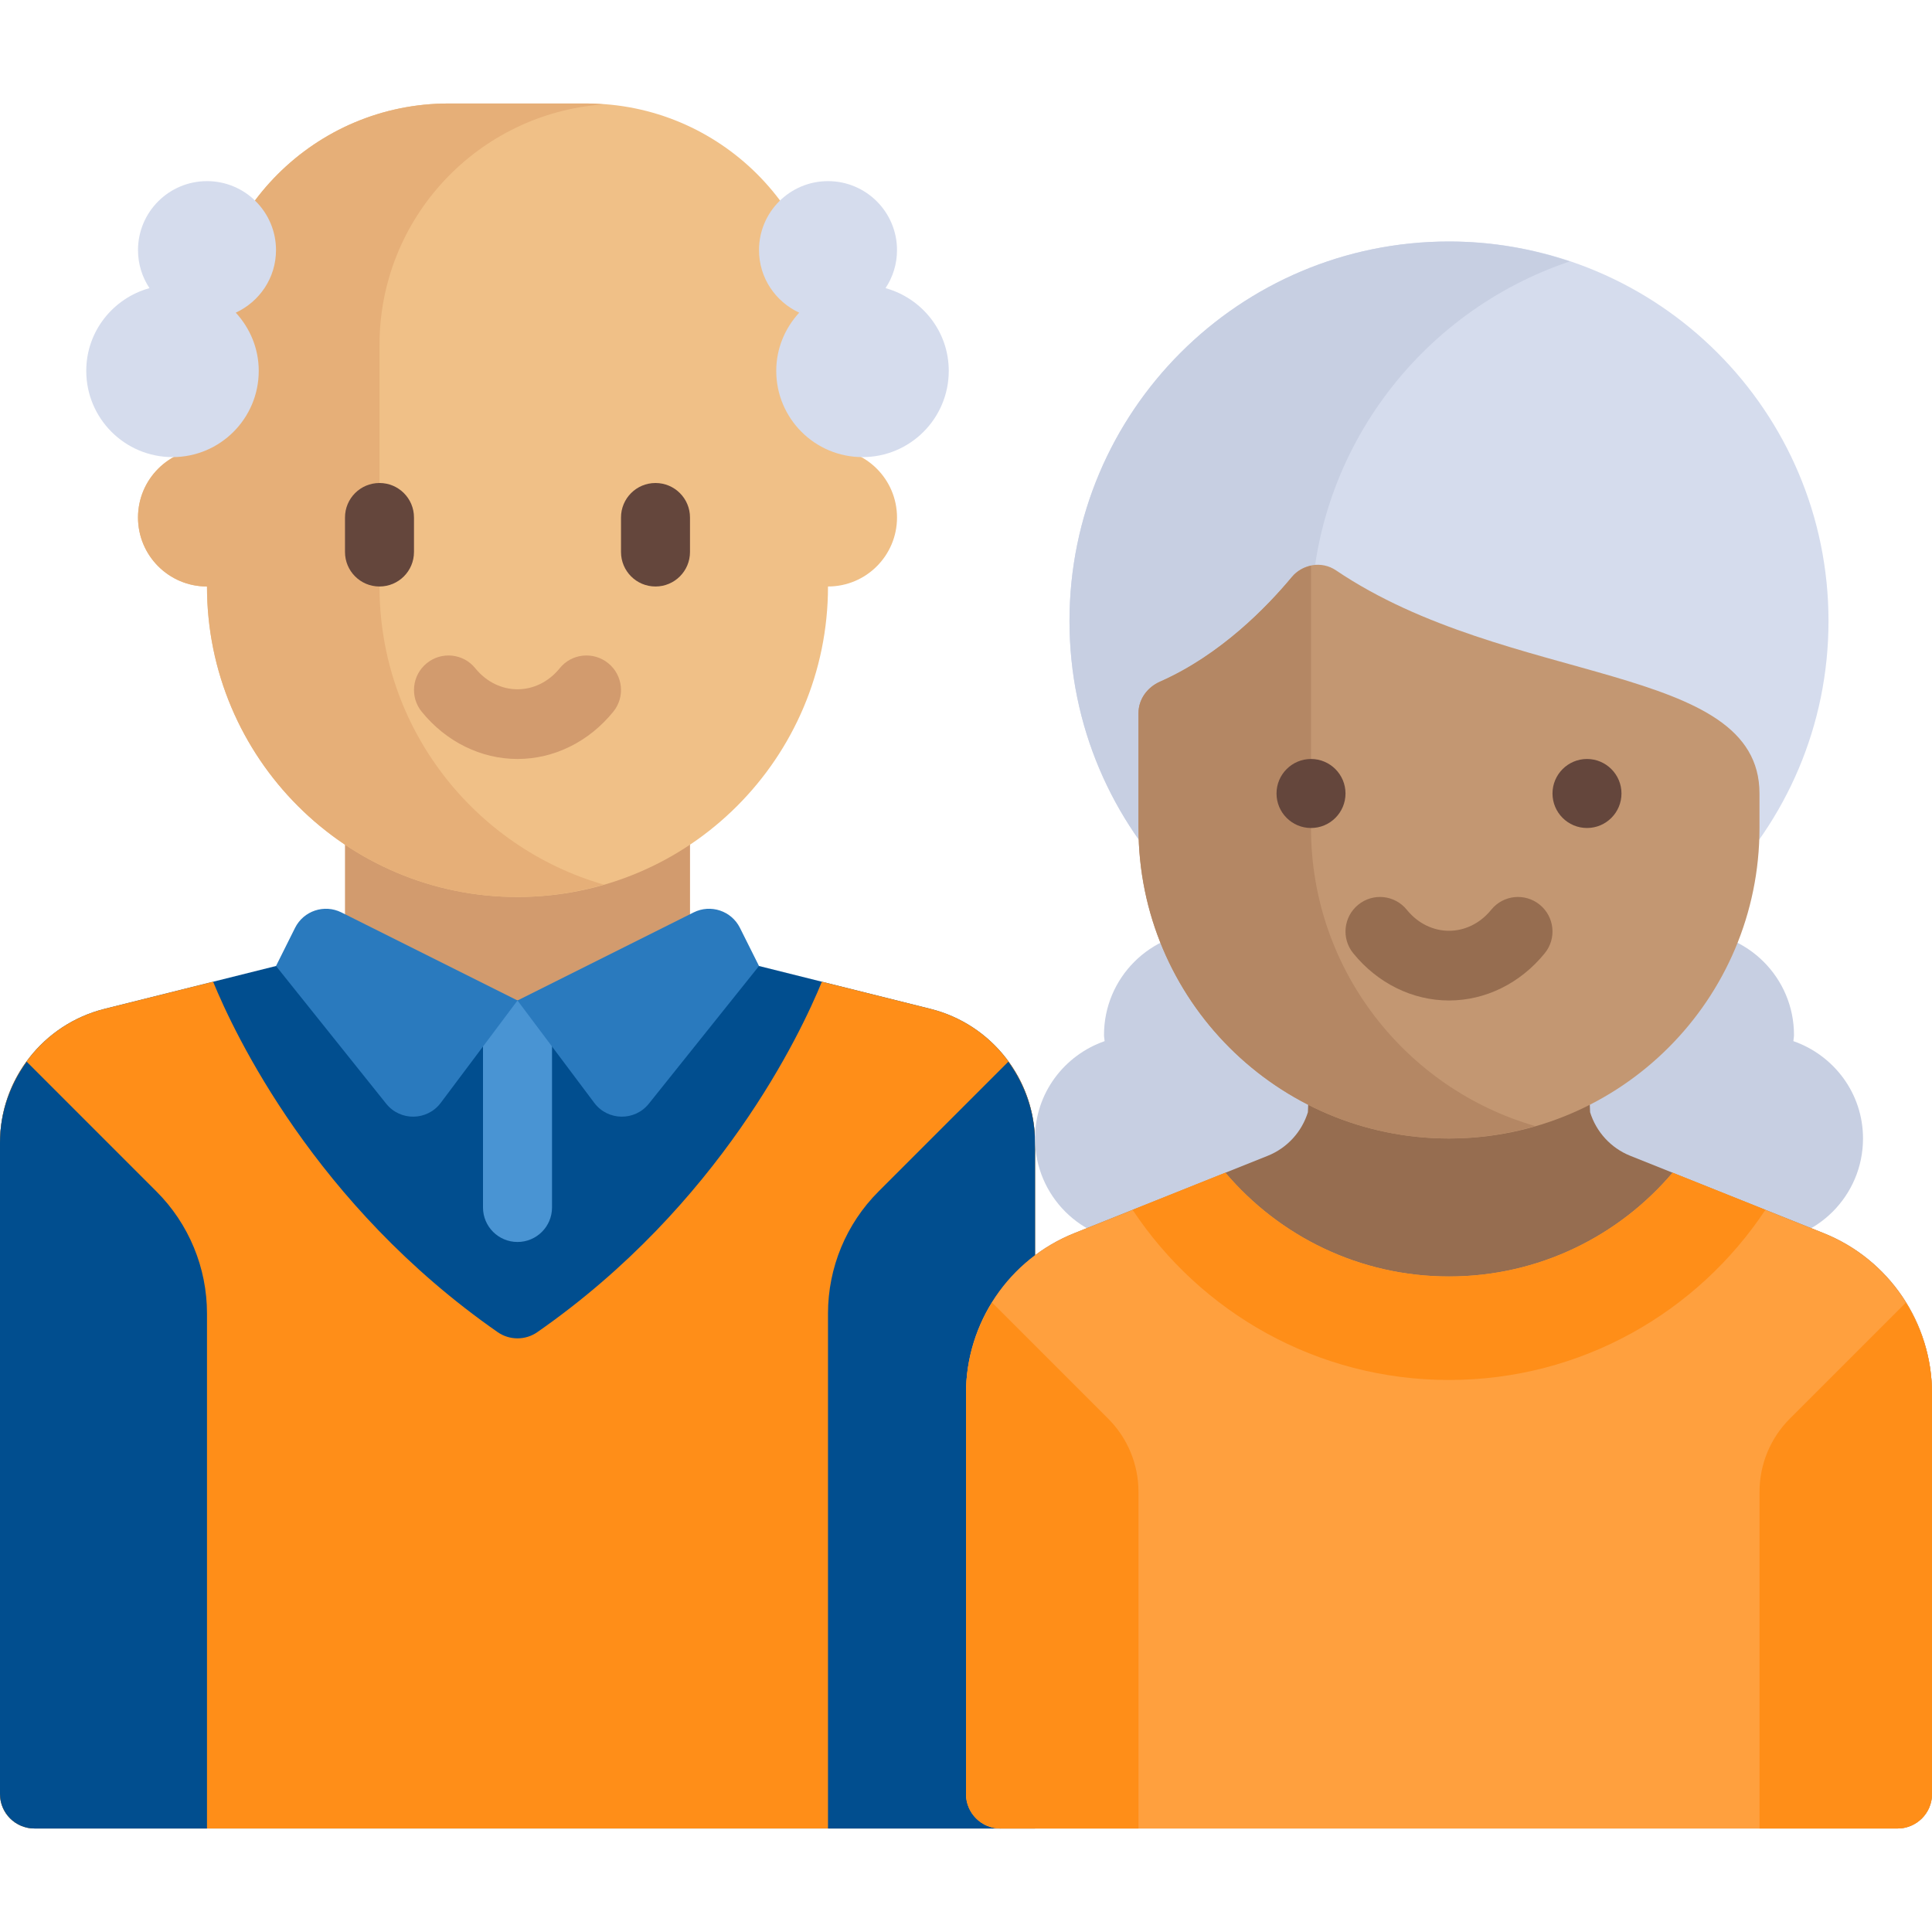 <svg width="65" height="65" viewBox="0 0 65 65" fill="none" xmlns="http://www.w3.org/2000/svg">
<path d="M31.305 33.942L25.536 32.5H9.286L3.517 33.942C1.45 34.459 0 36.316 0 38.446V60.357C0 60.998 0.52 61.517 1.161 61.517H33.661C34.302 61.517 34.822 60.998 34.822 60.357V38.446C34.822 36.316 33.371 34.459 31.305 33.942Z" fill="#014E8F"/>
<path d="M31.305 33.942L27.651 33.029C26.942 34.763 24.229 40.536 18.077 44.819C17.677 45.097 17.144 45.097 16.744 44.819C10.592 40.536 7.88 34.763 7.17 33.029L3.517 33.942C1.45 34.459 0 36.316 0 38.446V60.357C0 60.998 0.52 61.517 1.161 61.517H34.822V38.446C34.822 36.316 33.371 34.458 31.305 33.942Z" fill="#FF8E18"/>
<path d="M23.215 26.696H11.607V33.66H23.215V26.696Z" fill="#D29B6E"/>
<path d="M27.857 15.089V11.607C27.857 7.12 24.22 3.482 19.732 3.482H15.089C10.602 3.482 6.964 7.12 6.964 11.607V15.089C5.682 15.089 4.643 16.128 4.643 17.411C4.643 18.693 5.682 19.732 6.964 19.732C6.964 25.501 11.641 30.178 17.411 30.178C23.18 30.178 27.857 25.502 27.857 19.732C29.14 19.732 30.179 18.693 30.179 17.411C30.179 16.128 29.139 15.089 27.857 15.089Z" fill="#F0C087"/>
<path d="M12.768 19.732V11.607C12.768 7.316 16.097 3.81 20.312 3.511C20.12 3.498 19.928 3.482 19.732 3.482H15.089C10.602 3.482 6.964 7.12 6.964 11.607V15.089C5.682 15.089 4.643 16.128 4.643 17.411C4.643 18.693 5.682 19.732 6.964 19.732C6.964 25.501 11.641 30.178 17.411 30.178C18.419 30.178 19.39 30.028 20.313 29.762C15.957 28.503 12.768 24.493 12.768 19.732Z" fill="#E6AF78"/>
<path d="M17.411 25.535C16.182 25.535 15.008 24.956 14.188 23.945C13.783 23.448 13.861 22.716 14.358 22.313C14.857 21.908 15.588 21.984 15.99 22.483C16.757 23.426 18.065 23.426 18.831 22.483C19.233 21.984 19.963 21.908 20.463 22.313C20.961 22.716 21.038 23.448 20.633 23.945C19.814 24.956 18.639 25.535 17.411 25.535Z" fill="#D29B6E"/>
<path d="M12.768 19.732C12.126 19.732 11.607 19.213 11.607 18.571V17.41C11.607 16.769 12.126 16.25 12.768 16.25C13.409 16.25 13.928 16.769 13.928 17.41V18.571C13.928 19.213 13.409 19.732 12.768 19.732Z" fill="#64463C"/>
<path d="M22.053 19.732C21.412 19.732 20.893 19.213 20.893 18.571V17.41C20.893 16.769 21.412 16.25 22.053 16.25C22.695 16.25 23.214 16.769 23.214 17.41V18.571C23.214 19.213 22.695 19.732 22.053 19.732Z" fill="#64463C"/>
<path d="M9.286 8.415C9.286 7.133 8.246 6.094 6.964 6.094C5.682 6.094 4.643 7.133 4.643 8.415C4.643 8.888 4.786 9.327 5.029 9.694C3.805 10.034 2.902 11.145 2.902 12.477C2.902 14.08 4.201 15.379 5.804 15.379C7.406 15.379 8.705 14.08 8.705 12.477C8.705 11.72 8.408 11.036 7.932 10.519C8.729 10.151 9.286 9.35 9.286 8.415Z" fill="#D5DCED"/>
<path d="M25.536 8.415C25.536 7.133 26.575 6.094 27.857 6.094C29.139 6.094 30.179 7.133 30.179 8.415C30.179 8.888 30.036 9.327 29.793 9.694C31.017 10.034 31.92 11.145 31.92 12.477C31.92 14.08 30.621 15.379 29.018 15.379C27.415 15.379 26.116 14.08 26.116 12.477C26.116 11.72 26.413 11.036 26.889 10.519C26.092 10.151 25.536 9.35 25.536 8.415Z" fill="#D5DCED"/>
<path d="M5.264 40.086L0.898 35.719C0.334 36.493 0 37.436 0 38.446V60.357C0 60.998 0.52 61.518 1.161 61.518H6.964V44.189C6.964 42.65 6.353 41.174 5.264 40.086Z" fill="#014E8F"/>
<path d="M29.557 40.086L33.924 35.719C34.487 36.493 34.822 37.436 34.822 38.446V61.518H27.857V44.189C27.857 42.65 28.469 41.174 29.557 40.086Z" fill="#014E8F"/>
<path d="M17.411 41.785C16.77 41.785 16.25 41.266 16.25 40.625V33.66H18.572V40.625C18.572 41.266 18.052 41.785 17.411 41.785Z" fill="#4994D3"/>
<path d="M11.485 30.697L17.411 33.66L14.828 37.105C14.372 37.712 13.467 37.726 12.993 37.133L9.286 32.5L9.927 31.216C10.214 30.643 10.911 30.411 11.485 30.697Z" fill="#2A7ABE"/>
<path d="M23.337 30.697L17.411 33.66L19.994 37.105C20.449 37.712 21.355 37.726 21.829 37.133L25.536 32.5L24.894 31.216C24.608 30.643 23.91 30.411 23.337 30.697Z" fill="#2A7ABE"/>
<path d="M56.875 31.339C58.798 31.339 60.357 32.898 60.357 34.821C60.357 34.892 60.341 34.958 60.336 35.028C61.696 35.502 62.679 36.782 62.679 38.303C62.679 40.227 61.12 41.786 59.197 41.786H53.393V34.821C53.393 32.898 54.952 31.339 56.875 31.339Z" fill="#C7CFE2"/>
<path d="M40.625 31.339C38.702 31.339 37.143 32.898 37.143 34.821C37.143 34.892 37.159 34.958 37.164 35.028C35.804 35.502 34.821 36.782 34.821 38.303C34.821 40.227 36.38 41.786 38.303 41.786H44.107V34.821C44.107 32.898 42.548 31.339 40.625 31.339Z" fill="#C7CFE2"/>
<path d="M61.352 41.487L54.852 38.887C54.191 38.623 53.701 38.076 53.497 37.419L53.393 34.821H44.107L44.003 37.419C43.799 38.077 43.309 38.623 42.648 38.887L36.148 41.487C33.945 42.368 32.5 44.502 32.5 46.876V60.357C32.5 60.998 33.02 61.518 33.661 61.518L63.839 61.518C64.48 61.518 65 60.998 65 60.357V46.876C65 44.502 63.555 42.368 61.352 41.487Z" fill="#966D50"/>
<path d="M61.352 41.486L56.273 39.455C54.463 41.588 51.767 42.946 48.75 42.946C45.733 42.946 43.037 41.588 41.227 39.455L36.148 41.486C33.945 42.368 32.5 44.502 32.5 46.875V60.357C32.5 60.998 33.02 61.518 33.661 61.518L63.839 61.517C64.48 61.517 65 60.998 65 60.356V46.875C65 44.502 63.555 42.368 61.352 41.486Z" fill="#FFA03E"/>
<path d="M48.75 33.66C55.801 33.66 61.518 27.944 61.518 20.893C61.518 13.841 55.801 8.125 48.75 8.125C41.699 8.125 35.982 13.841 35.982 20.893C35.982 27.944 41.699 33.66 48.75 33.66Z" fill="#D5DCED"/>
<path d="M44.107 20.893C44.107 15.263 47.755 10.495 52.812 8.796C51.535 8.367 50.172 8.125 48.75 8.125C41.699 8.125 35.982 13.841 35.982 20.893C35.982 27.944 41.699 33.66 48.75 33.66C50.172 33.66 51.535 33.418 52.812 32.989C47.755 31.291 44.107 26.522 44.107 20.893Z" fill="#C7CFE2"/>
<path d="M48.75 38.303C42.981 38.303 38.303 33.626 38.303 27.857V23.993C38.303 23.523 38.6 23.122 39.03 22.932C41.07 22.032 42.638 20.406 43.462 19.415C43.829 18.972 44.47 18.866 44.947 19.188C50.763 23.118 59.196 22.271 59.196 26.696V27.857C59.197 33.626 54.519 38.303 48.75 38.303Z" fill="#C39772"/>
<path d="M44.107 27.857V19.035C43.863 19.086 43.632 19.21 43.462 19.415C42.638 20.407 41.07 22.032 39.03 22.933C38.601 23.122 38.304 23.524 38.304 23.993V27.857C38.304 33.627 42.981 38.303 48.75 38.303C49.758 38.303 50.73 38.153 51.652 37.886C47.296 36.628 44.107 32.618 44.107 27.857Z" fill="#B48764"/>
<path d="M48.75 33.66C47.521 33.66 46.347 33.081 45.527 32.07C45.123 31.573 45.2 30.841 45.697 30.438C46.196 30.032 46.926 30.109 47.33 30.608C48.096 31.551 49.404 31.551 50.17 30.608C50.573 30.109 51.303 30.032 51.803 30.438C52.3 30.841 52.377 31.573 51.972 32.07C51.153 33.081 49.979 33.66 48.75 33.66Z" fill="#966D50"/>
<path d="M53.393 25.535C52.752 25.535 52.232 26.056 52.232 26.696C52.232 27.337 52.752 27.857 53.393 27.857C54.033 27.857 54.553 27.337 54.553 26.696C54.553 26.056 54.033 25.535 53.393 25.535Z" fill="#64463C"/>
<path d="M44.107 25.535C43.467 25.535 42.947 26.056 42.947 26.696C42.947 27.337 43.467 27.857 44.107 27.857C44.748 27.857 45.268 27.337 45.268 26.696C45.268 26.056 44.748 25.535 44.107 25.535Z" fill="#64463C"/>
<path d="M37.284 47.73L33.38 43.826C32.824 44.725 32.5 45.771 32.5 46.875V60.357C32.5 60.998 33.02 61.518 33.661 61.518L38.303 61.517V50.192C38.303 49.269 37.937 48.383 37.284 47.73Z" fill="#FF8E18"/>
<path d="M60.216 47.73L64.12 43.826C64.676 44.725 65 45.771 65 46.875V60.357C65 60.998 64.48 61.518 63.839 61.518L59.197 61.517V50.192C59.197 49.269 59.563 48.383 60.216 47.73Z" fill="#FF8E18"/>
<path d="M48.75 46.428C53.197 46.428 57.109 44.152 59.395 40.704L56.273 39.455C54.463 41.588 51.767 42.946 48.75 42.946C45.733 42.946 43.037 41.588 41.227 39.455L38.105 40.704C40.391 44.152 44.303 46.428 48.75 46.428Z" fill="#FF8E18"/>
</svg>
